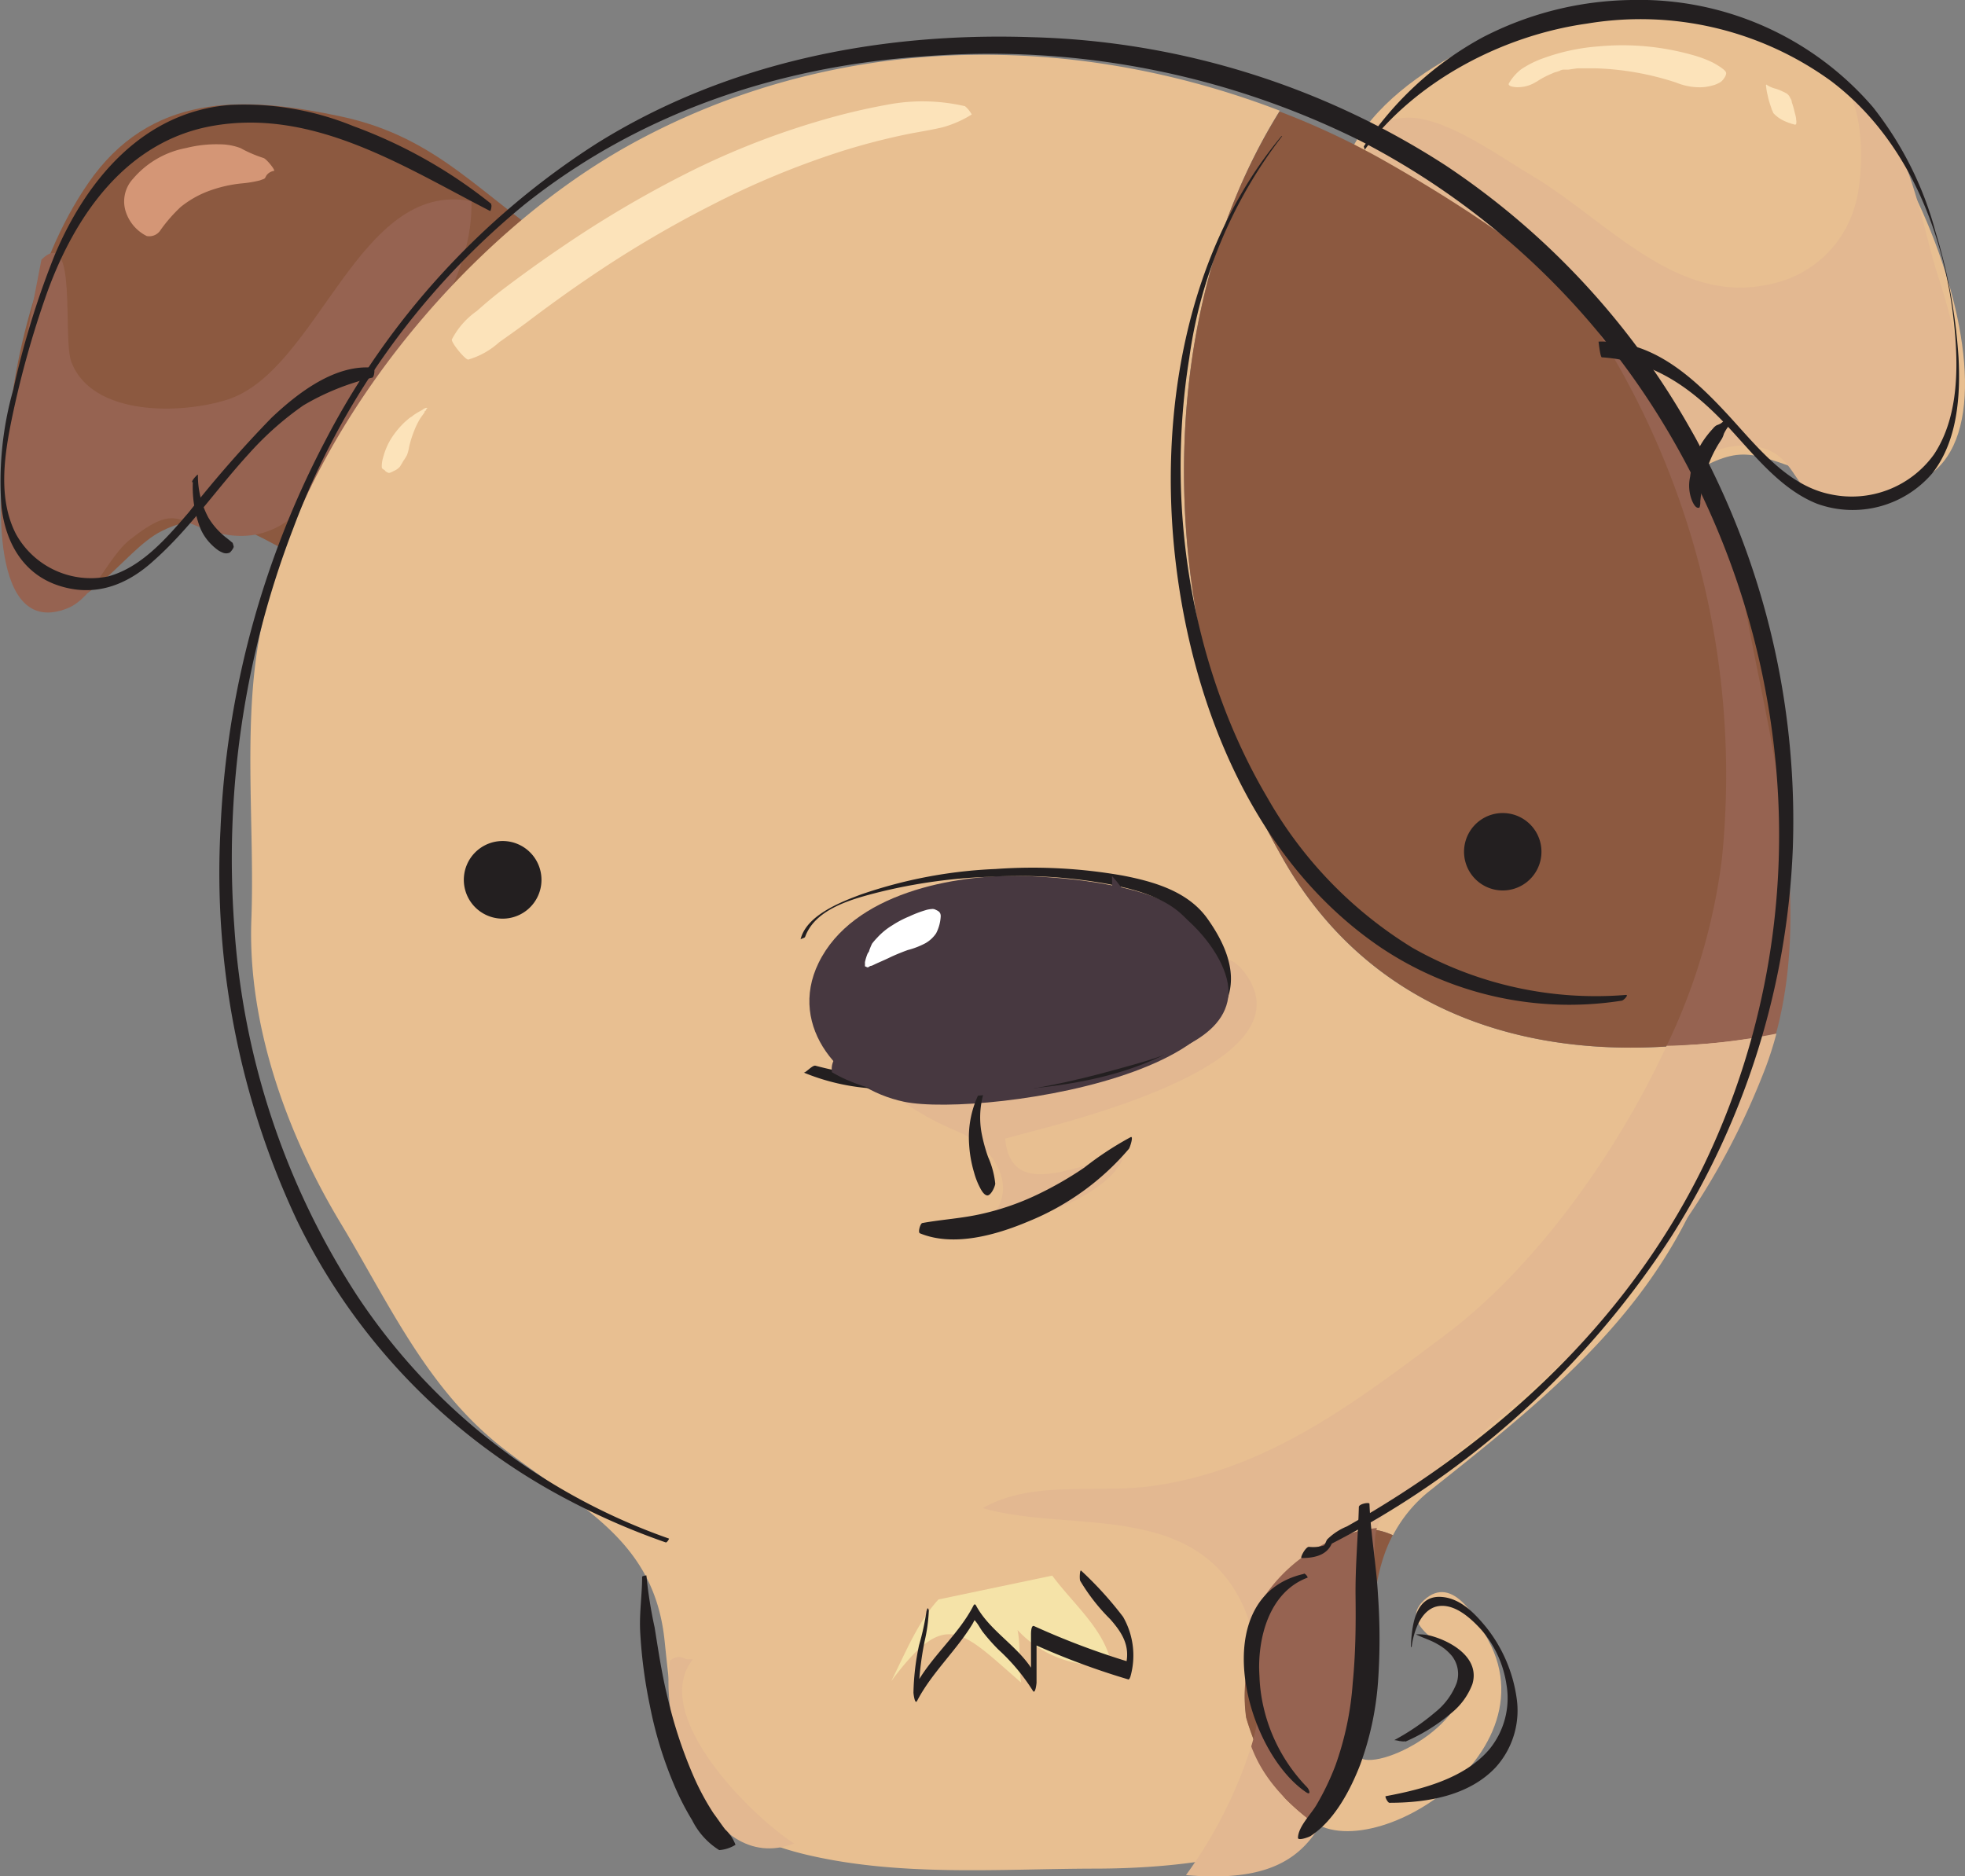 <svg xmlns="http://www.w3.org/2000/svg" viewBox="0 0 166.5 159"><rect x="0" y="0" width="166.5" height="159" fill="#808080" stroke="none"/><defs><style>.cls-1{isolation:isolate;}.cls-2{fill:#e8bf91;}.cls-3{fill:#e3b891;}.cls-10,.cls-3,.cls-5{mix-blend-mode:multiply;}.cls-4{fill:#8c5940;}.cls-5{fill:#966351;}.cls-6{fill:#d49676;}.cls-7{fill:#fce3ba;}.cls-8{fill:#231f20;}.cls-10,.cls-9{fill:#473840;}.cls-11{fill:#fff;}.cls-12{fill:#f5e3a8;}</style></defs><title>dog</title><g class="cls-1"><g id="Layer_2" data-name="Layer 2"><g id="Layer_1-2" data-name="Layer 1"><path class="cls-2" d="M113.76,16.46c.42-8.22,12.6-14.18,19.26-15.17C142,0,149.33,1,156.21,7.34c9.51,8.76,19.11,40.6-2.42,32.83-5.78-2.09-6-2.47-11.25.49-4.25,2.41-8.82,3.25-13.07.13" transform="translate(-0.29)"/><path class="cls-3" d="M155.31,6.33c3.06.9,3.06,8.23,2.14,11.15a9.37,9.37,0,0,1-7.19,6.6c-7.95,1.84-13.88-5.49-20.27-9.26-2.77-1.64-7.52-5.14-10.77-4.83-5.61.53-2.67,3.75,0,6.08,5.5,4.81,11.18,9.68,16.46,15,1.71,1.71,3.72,5.69,5.82,6.86,3.33,1.86,3.65-.49,7.22-.13,3.92.38,3.31,4,6.57,5.09,2.59.84,6.27-1.42,8-3.19,4.72-4.83,2.91-11,1.13-16.58-1.25-3.88-2.59-12.56-6.58-14.71" transform="translate(-0.29)"/><path class="cls-4" d="M47.89,21c-6.7-4.14-10.28-9.35-18.75-11.14-7.54-1.6-15.47-2.2-20.9,5C3.3,21.53,1.13,31.44.76,39.27.61,42.45-.41,49,2.9,50.8,7.17,53.18,10.66,46.62,14,45c8.09-4.08,12.54,7.66,20.26,1.41,7.3-5.91,8.33-16.61,13.66-23.31" transform="translate(-0.29)"/><path class="cls-5" d="M.76,37.75C.1,41.78-.55,54.15,6,51.55c2.24-.89,3.46-4.38,5.3-5.82,4.16-3.27,3.94-1.27,7.84-.48,6.85,1.39,9.57-6.32,13.46-11.58,3.63-4.9,7.76-10.34,7.64-16.62-9.59-1.9-12.95,14.32-20.67,16.81-4,1.28-11.49,1.4-13.23-3.18C5.56,28.69,6.9,19,3.8,22" transform="translate(-0.29)"/><path class="cls-6" d="M22.62,13.39a10.82,10.82,0,0,1-1.95-.84,5,5,0,0,0-1.75-.32,10.44,10.44,0,0,0-2.84.31,7.79,7.79,0,0,0-4.51,2.6A2.83,2.83,0,0,0,11,18.09,3.51,3.51,0,0,0,12.72,20a1.13,1.13,0,0,0,1.19-.53,12.92,12.92,0,0,1,1.69-1.93,8.5,8.5,0,0,1,2.26-1.31,11.27,11.27,0,0,1,2.93-.69,9.71,9.71,0,0,0,1.51-.25l.22-.08c.29-.09.21-.15.38-.39a1,1,0,0,1,.6-.34c.18,0-.61-1-.88-1.09Z" transform="translate(-0.29)"/><path class="cls-2" d="M108.88,72.56C98.65,54.64,97.15,28,108.73,9.38c-17.85-6.85-38-6.63-55.27,3C39.4,20.27,26,36.71,22.49,52.9c-1.72,7.86-.6,16.9-.9,25-.34,8.89,3,18.18,7.55,25.73,4.11,6.82,7.35,14.12,13.82,19.13s12.78,7.66,13.65,16.34c1,9.73,1.74,15.66,12.1,18.09,7.92,1.85,16.22,1.18,24.27,1.16,4.94,0,13.56-.49,18-3.67a23.65,23.65,0,0,1-5.08-9.11c-1-7,4-14,10-16a5.77,5.77,0,0,1,2.42.53,11.74,11.74,0,0,1,3.18-3.82c10.85-8.62,20.84-16.57,24.66-30.67.69-2.57,1.42-5.17,2.1-7.79C132.66,90.81,117,87.12,108.88,72.56Z" transform="translate(-0.29)"/><path class="cls-3" d="M74.24,90.45c-.33.28-.22.65-.93.59,3.57,2.32,4.84,3.47,8.15,4.86,3.15,1.32,5.38,4.92,2.46,7.62,3.4.39,10.32-2.29,11.54-5.39-3.14,0-9.48,4-10-1.64,3.34-1,26.53-6,20.23-14.16-3.09-4-8.75,3.16-11.67,4.46-4.91,2.18-10.29.92-15.2,2.14" transform="translate(-0.29)"/><path class="cls-2" d="M115.28,148.72c1,1.78,9.86-2.37,9-7.11-.34-1.93-5.86-3.64-3.34-6s4.67,1.94,5.47,3.41c5.76,10.67-13.05,21-16.22,13.71" transform="translate(-0.29)"/><path class="cls-4" d="M108.88,72.56c8.16,14.56,23.78,18.25,39.36,15.25,2.55-9.77,4.5-19.84,2-29.8a143.83,143.83,0,0,0-8.15-23c-4.08-8.86-16.58-16.92-24.8-21.56a64.68,64.68,0,0,0-8.58-4C97.15,28,98.65,54.64,108.88,72.56Z" transform="translate(-0.29)"/><path class="cls-4" d="M105.88,145.56a23.65,23.65,0,0,0,5.08,9.11,7.51,7.51,0,0,0,.92-.75c7.07-6.75,2.66-16.6,6.42-23.83a5.77,5.77,0,0,0-2.42-.53C109.88,131.56,104.88,138.56,105.88,145.56Z" transform="translate(-0.29)"/><path class="cls-5" d="M148.74,54.48c-1.12-5.66-1.9-11.5-4.46-16.74-2.44-5-8.23-7.93-10.25-12.66v.51A70.4,70.4,0,0,1,146.2,72.71a51,51,0,0,1-4.69,15.91,50.89,50.89,0,0,0,9.26-1C153.67,76.93,150.8,64.91,148.74,54.48Z" transform="translate(-0.29)"/><path class="cls-3" d="M141.51,88.62C137,98.33,130,107.69,122.77,113.11c-7.64,5.73-15,11.39-24.72,12.8-4.73.69-10.2-.55-14.49,1.89,7.42,2.15,18.23-.76,22.22,8.63.16.38.29.76.41,1.13A13.44,13.44,0,0,1,117,129.44c.33-1.13,1.21-2,3.37-3.65,13-10.12,23.47-19.54,29.53-35.34a29.64,29.64,0,0,0,.91-2.86A50.89,50.89,0,0,1,141.51,88.62Z" transform="translate(-0.29)"/><path class="cls-3" d="M106.31,148a38.5,38.5,0,0,1-5.53,10.9c6.34.55,9.39-1,11.28-4.08C109.52,153,107.37,150.86,106.31,148Z" transform="translate(-0.29)"/><path class="cls-5" d="M106.19,137.56a17.06,17.06,0,0,1,.12,10.43c1.06,2.87,3.21,5,5.75,6.82,1.38-2.28,2.15-5.42,3.11-9.24a43.69,43.69,0,0,0,1.63-11c0-2.65-.16-4,.16-5.09A13.44,13.44,0,0,0,106.19,137.56Z" transform="translate(-0.29)"/><path class="cls-3" d="M59,140.61c-3.74,4.71,5,13.33,8.58,15.61-7.51,2.87-11.47-9.92-10.51-15.52.86-.58,1.11-.13,1.43-.09" transform="translate(-0.29)"/><path class="cls-7" d="M130.48,6.93a7.37,7.37,0,0,1,1.27-.68l.32-.14c-.27.11,0,0,.05,0l.42-.14c.14,0,.12,0-.08,0l.26-.07.18,0,.28,0,.76-.11H134l.5,0c.33,0,.67,0,1,0A24.14,24.14,0,0,1,142.32,7a5.26,5.26,0,0,0,2.26.39,4.66,4.66,0,0,0,1-.2,2.76,2.76,0,0,0,.52-.25c.18-.14.51-.55.44-.8s-.84-.69-1.14-.85a10.15,10.15,0,0,0-1.77-.65,21.82,21.82,0,0,0-7.88-.71,17.41,17.41,0,0,0-4.68,1,8.44,8.44,0,0,0-1.9.95,4.16,4.16,0,0,0-1,1.14c-.25.34.65.38.73.37a2.9,2.9,0,0,0,1.58-.47Z" transform="translate(-0.29)"/><path class="cls-7" d="M150.51,9.54a2.91,2.91,0,0,0,.86.66,5.32,5.32,0,0,0,.5.21l.3.1c.1,0,.24.12.31,0a.77.77,0,0,0,0-.37c0-.24-.09-.47-.14-.7a7.25,7.25,0,0,0-.22-.76,2,2,0,0,0-.22-.53c.23.49.3.61.2.38a1.51,1.51,0,0,0-.09-.18l-.11-.2a.72.72,0,0,0-.23-.23,2.7,2.7,0,0,0-.34-.17,3.6,3.6,0,0,0-.54-.22A2.6,2.6,0,0,1,150,7.2l.05,0L150,7.18s0,0-.06,0a.22.22,0,0,0,0,.16,4.78,4.78,0,0,0,.13.74,7.55,7.55,0,0,0,.26.93l.08.24a2,2,0,0,0,.14.3Z" transform="translate(-0.29)"/><path class="cls-7" d="M82.06,9a15.92,15.92,0,0,0-6.52-.14,54.35,54.35,0,0,0-5.77,1.37,66.68,66.68,0,0,0-11.38,4.5,93.44,93.44,0,0,0-10.47,6.19c-1.67,1.13-3.3,2.3-4.91,3.52-.8.6-1.56,1.24-2.31,1.91a6.7,6.7,0,0,0-2.12,2.41c-.09.25,1.14,1.75,1.39,1.71A6.68,6.68,0,0,0,42.59,29c.82-.58,1.63-1.15,2.43-1.75,1.61-1.22,3.24-2.4,4.91-3.54a94.91,94.91,0,0,1,10.64-6.32,72.05,72.05,0,0,1,11.05-4.58,56.75,56.75,0,0,1,5.7-1.47c.94-.18,1.9-.33,2.83-.55a9.32,9.32,0,0,0,2.48-1.09A2.54,2.54,0,0,0,82.06,9Z" transform="translate(-0.29)"/><path class="cls-7" d="M36.13,34.7l-.17.1c-.05,0-.05,0,0,0l-.15.08a5,5,0,0,0-.49.31c-.12.1-.15.12-.09.08s0,0-.15.09a1.84,1.84,0,0,0-.22.17c-.13.11-.26.22-.38.34a7.43,7.43,0,0,0-1.11,1.4,6,6,0,0,0-.62,1.51,2.5,2.5,0,0,0-.11.76c0,.18.06.18.19.27s.08.08.13.13a1.55,1.55,0,0,0,.22.12c.12.06.38-.1.48-.15a1.38,1.38,0,0,0,.52-.37c.1-.16.2-.32.29-.49a3.21,3.21,0,0,0,.31-.5,3.43,3.43,0,0,0,.18-.7,8.92,8.92,0,0,1,.42-1.33,6.36,6.36,0,0,1,.53-1.08c.1-.15.21-.29.31-.43s0-.12.08-.17.12-.1.11-.21l-.07.09.1-.08c.06-.05.09-.07,0-.08s-.27.1-.34.15Z" transform="translate(-0.29)"/><path class="cls-8" d="M46.15,74.93a3.29,3.29,0,1,1-2.89-3.64A3.29,3.29,0,0,1,46.15,74.93Z" transform="translate(-0.29)"/><path class="cls-8" d="M130.88,72.56A3.28,3.28,0,1,1,128,68.92,3.28,3.28,0,0,1,130.88,72.56Z" transform="translate(-0.29)"/><path class="cls-8" d="M57,130.39a52.5,52.5,0,0,1-26.46-20.61A65.1,65.1,0,0,1,20.14,78.46a77.9,77.9,0,0,1,5-33.69A64.72,64.72,0,0,1,44.71,17.35C54.44,9.58,66.21,5.63,78.55,4.78a70.45,70.45,0,0,1,37,7.15,64.86,64.86,0,0,1,24.71,22.42,67.51,67.51,0,0,1,10.56,31.13,64.45,64.45,0,0,1-6.13,33.2c-5.7,11.72-14.94,21-25.84,28-1.45.93-2.92,1.82-4.43,2.67a5.11,5.11,0,0,0-1.67,1.1c-.08.1-.19.45-.27.51a3.08,3.08,0,0,1-1.28.12c-.29,0-.78.95-.62.95,1.34,0,2.52-.36,2.73-1.87l-.69.91a75.18,75.18,0,0,0,29.31-26.32,66.19,66.19,0,0,0,10.27-32.84,67.52,67.52,0,0,0-7.07-32.53,65.44,65.44,0,0,0-22.3-25.33A67.75,67.75,0,0,0,87.67,3.15c-12.86-.43-25.81,2.13-36.81,9a65.85,65.85,0,0,0-23,25.18,77.92,77.92,0,0,0-8.89,33,69.3,69.3,0,0,0,6.44,33,52.62,52.62,0,0,0,23.1,23.82,59.57,59.57,0,0,0,8.2,3.56c.11,0,.3-.32.26-.33Z" transform="translate(-0.29)"/><path class="cls-8" d="M108.85,11.56c-8.16,9.83-10.4,23.7-8.94,36.09S106.66,73.1,117.3,80.3a28.69,28.69,0,0,0,20.39,4.5c.16,0,.63-.5.38-.49a31.47,31.47,0,0,1-18.11-4A35.43,35.43,0,0,1,107.68,67.6c-6.49-11-8.64-24.72-6.62-37.26a39.64,39.64,0,0,1,7.86-18.79c0-.06,0,0-.07,0Z" transform="translate(-0.29)"/><path class="cls-8" d="M115.91,12.71C120.25,6.83,127.64,3,134.76,2a27.48,27.48,0,0,1,20.67,4.86c6.63,5,9.86,13.37,10.52,21.49.28,3.38.15,7.24-1.79,10.16a8.58,8.58,0,0,1-8.8,3.37c-3.81-.78-6.41-4.34-8.91-7-2.86-3.06-6.25-6.09-10.71-5.93,0,0,.14,1.32.28,1.33,4.22.27,7.38,2.45,10.24,5.41,2.4,2.49,4.7,5.69,8,7A8.87,8.87,0,0,0,164,40.13c2.15-2.71,2.42-6.55,2.24-9.87a46.42,46.42,0,0,0-1.94-10.58A29.21,29.21,0,0,0,159,9.09,26.1,26.1,0,0,0,138.54,0a28.19,28.19,0,0,0-12.63,3.17,28.14,28.14,0,0,0-10.06,9.24c0,.06.1.25.06.3Z" transform="translate(-0.29)"/><path class="cls-8" d="M146.75,35.32a8,8,0,0,1-.63.55,1.65,1.65,0,0,1-.36.16,1.06,1.06,0,0,0-.32.28,8.36,8.36,0,0,0-.94,1.21,7,7,0,0,0-1,2.88,3.43,3.43,0,0,0,.15,2c.09.21.25.57.49.63-.06,0,.18,0,.08,0,.08,0,.05,0,.09-.07a1.38,1.38,0,0,0,.05-.46,12.65,12.65,0,0,1,.73-3.22,9.85,9.85,0,0,1,.82-1.66l.28-.44a1.94,1.94,0,0,0,.17-.42,3.32,3.32,0,0,1,.65-.93c.07-.09-.22-.51-.27-.47Z" transform="translate(-0.29)"/><path class="cls-8" d="M41.93,17.29a41.47,41.47,0,0,0-11.72-6.61A24.43,24.43,0,0,0,19.84,8.89c-7.39.55-12.22,6.32-14.93,12.76A72.42,72.42,0,0,0,1.42,33a28.49,28.49,0,0,0-1,10c.36,3,1.84,5.65,4.86,6.63s5.74,0,8.09-2.17c3-2.67,5.25-6,8-9A26.46,26.46,0,0,1,26,34.35,20.91,20.91,0,0,1,31.84,32c.17-.05.25-.83.08-.84-3.24-.31-6.4,2.14-8.63,4.25a101.81,101.81,0,0,0-7,8c-1.84,2.14-4,4.68-6.85,5.44a7.26,7.26,0,0,1-7.79-3.58c-1.55-3-1-6.66-.36-9.78a81.15,81.15,0,0,1,3-10.72c2.39-6.58,6.74-12.84,14.06-14.11,8.57-1.49,16.23,3.5,23.47,7.22.06,0,.17-.48.08-.55Z" transform="translate(-0.29)"/><path class="cls-8" d="M16.63,40.86a9.68,9.68,0,0,0,.64,3.92,4.27,4.27,0,0,0,.93,1.36,4.38,4.38,0,0,0,.62.52,2.81,2.81,0,0,0,.39.19.75.75,0,0,0,.49,0c.1,0,.42-.43.39-.54A2.42,2.42,0,0,0,20,46s-.13-.1-.17-.14l-.31-.25a5.47,5.47,0,0,1-.58-.5,5.92,5.92,0,0,1-1-1.26,7.53,7.53,0,0,1-.88-3.61c0-.08-.22.17-.23.18s-.27.29-.27.43Z" transform="translate(-0.29)"/><path class="cls-8" d="M54.7,133.61c0,1.53-.24,3-.17,4.58a41.44,41.44,0,0,0,.83,6.37,33.43,33.43,0,0,0,2,6.58,22.71,22.71,0,0,0,1.58,3.11,6.3,6.3,0,0,0,2.29,2.53,3,3,0,0,0,1.38-.45,3.39,3.39,0,0,0-.87-1.3c-.34-.44-.65-.91-1-1.38a21.4,21.4,0,0,1-1.6-2.94,38.21,38.21,0,0,1-2.23-6.65c-.51-2-.82-4.08-1.15-6.14a38.25,38.25,0,0,1-.7-4.42s-.35.05-.36.11Z" transform="translate(-0.29)"/><path class="cls-8" d="M115.43,127.69c-.07,2.53-.31,5.07-.28,7.61s0,4.88-.24,7.32a26.08,26.08,0,0,1-1.47,7,22.13,22.13,0,0,1-1.6,3.33c-.47.8-1.55,1.85-1.57,2.79,0,.29,1-.09,1.08-.16,2-1.31,3.33-3.83,4.18-6a25.72,25.72,0,0,0,1.52-7,52.5,52.5,0,0,0,0-7.42c-.14-2.59-.62-5.13-.72-7.72,0-.17-.89,0-.9.26Z" transform="translate(-0.29)"/><path class="cls-8" d="M110.74,133.38c-8.29,1.92-5.06,14.9.21,18.49.47.32.28-.24.07-.44A14.36,14.36,0,0,1,107,142c-.18-3.14.8-7.06,4.06-8.3.12,0-.17-.38-.28-.35Z" transform="translate(-0.29)"/><path class="cls-8" d="M119.34,147.6a15.57,15.57,0,0,0,3.92-2.43,5.75,5.75,0,0,0,1.79-2.46c.66-2.21-1.77-3.63-3.56-4.1a4,4,0,0,0-.77-.11,3,3,0,0,0-.45,0c.59.3,1.24.48,1.81.82a4.39,4.39,0,0,1,1.23,1,2.48,2.48,0,0,1,.41,2.29,5.83,5.83,0,0,1-1.79,2.46,19.86,19.86,0,0,1-3.5,2.39,2.86,2.86,0,0,1,.45.08c.13,0,.34.07.46,0Z" transform="translate(-0.29)"/><path class="cls-8" d="M119.9,139.58c.16-1.31.81-3.34,2.39-3.49,1.37-.13,2.68,1.1,3.5,2a9.16,9.16,0,0,1,2.15,4.68,6.83,6.83,0,0,1-1.43,5.44c-2.1,2.5-5.74,3.43-8.8,4-.11,0,.16.56.31.56,3.2,0,6.73-.59,9-3a7.18,7.18,0,0,0,1.77-5.93,12.39,12.39,0,0,0-2.56-5.93c-1-1.22-2.24-2.52-3.89-2.59-2.19-.09-2.43,2.59-2.5,4.18,0,0,0,.07,0,.05Z" transform="translate(-0.29)"/><path class="cls-9" d="M101.1,77.77c12.93,12.57-17.49,17-24.22,15.59-5.31-1.11-9.89-6.3-7.23-11.76,2.88-5.91,11.49-7.52,17.26-7.37C90.71,74.33,98.28,75,101.1,77.77Z" transform="translate(-0.29)"/><path class="cls-8" d="M68.51,79.39c.87-2.39,4-3.21,6.23-3.78a45.39,45.39,0,0,1,9.43-1.31,42.25,42.25,0,0,1,10.1.63c2.22.44,4.83,1.13,6.44,2.84,2.91,3.1,3.84,8.15-.26,10.64a21,21,0,0,1-6.94,2.21,56.85,56.85,0,0,1-8.44.89,70.93,70.93,0,0,1-9.22-.2,30.59,30.59,0,0,1-6.46-1c-.25-.08-.85.63-1,.58a18.4,18.4,0,0,0,5.86,1.35,63.8,63.8,0,0,0,8.85.28c5.74-.2,11.94-.86,17-3.75,1.75-1,3.58-2.27,4.24-4.26.79-2.36-.41-4.8-1.76-6.69-1.64-2.28-4.5-3.11-7.14-3.62a43.85,43.85,0,0,0-10.79-.56A39.85,39.85,0,0,0,73.24,75.8c-1.72.64-4.64,1.77-5.12,3.82,0-.07.35-.12.39-.23Z" transform="translate(-0.29)"/><path class="cls-8" d="M78.21,104.5c2.87,1.2,6.51.15,9.23-1a22.06,22.06,0,0,0,8.5-6.14c.09-.1.42-1.12.16-1a27.43,27.43,0,0,0-3.93,2.58,29.91,29.91,0,0,1-4.3,2.44,22.11,22.11,0,0,1-4.42,1.49c-1.66.38-3.36.47-5,.77-.17,0-.41.8-.21.87Z" transform="translate(-0.29)"/><path class="cls-8" d="M83.41,92.34a8.46,8.46,0,0,0-1,4.68,10.44,10.44,0,0,0,.42,2.35,6.39,6.39,0,0,0,.39,1.06c.14.28.38.81.7.87s.69-.75.7-1a7.45,7.45,0,0,0-.6-2.24A13.55,13.55,0,0,1,83.46,96a7.37,7.37,0,0,1,.36-3.92c.15-.39-.36.19-.41.28Z" transform="translate(-0.29)"/><path class="cls-10" d="M94.51,74.23c4.6,5,1.88,11.71-5.57,13.19-3.63.71-18.77-1.15-18.16,3.44,6.41,3.79,17.24,1.68,24-.21,3.22-.9,9.07-2.24,9.58-6.14s-6-10.24-9.81-8.76" transform="translate(-0.29)"/><path class="cls-11" d="M73.6,81.89l.17.08,0,0,.08,0,.18-.11a.77.77,0,0,0,.19-.05l.29-.14c.4-.18.8-.35,1.19-.54s1-.44,1.5-.62a6.84,6.84,0,0,0,1.52-.59,2.72,2.72,0,0,0,.89-.83A3.53,3.53,0,0,0,80,77.64c0-.32-.17-.43-.42-.54a.54.54,0,0,0-.33-.07,2.76,2.76,0,0,0-.4.06,9.89,9.89,0,0,0-1.52.57,8.46,8.46,0,0,0-1.43.75,5.75,5.75,0,0,0-1.29,1.06,5.15,5.15,0,0,0-.43.5,5.89,5.89,0,0,0-.24.58c0,.09-.1.18-.14.27a4.18,4.18,0,0,0-.22.71c0,.06,0,.4,0,.36Z" transform="translate(-0.29)"/><path class="cls-12" d="M79.81,135.54c-1.75,1.9-2.8,4.53-4,6.92,4.64-6.24,5.92-4.29,11,.12-.24-1.46,0-3-.3-4.45a9.24,9.24,0,0,0,7.94,2.9c-.53-2.91-3.23-5.11-5-7.51" transform="translate(-0.29)"/><path class="cls-8" d="M78.8,136.49a21.42,21.42,0,0,1-.64,2.94,21.2,21.2,0,0,0-.47,4c0,.1.12,1.07.31.7,1.24-2.38,3.31-4.24,4.7-6.53.2-.34.11-.39.33-.11s.35.56.55.82a16.22,16.22,0,0,0,1.29,1.46,17,17,0,0,1,2.92,3.48c.22.42.33-.59.33-.67v-4l-.27.74a63.48,63.48,0,0,0,8.06,3c.08,0,.15-.21.16-.23a6.57,6.57,0,0,0-.62-5.08,30.5,30.5,0,0,0-3.55-3.91c-.12-.13-.15.73-.08.86a16.35,16.35,0,0,0,2.54,3.25c1,1.13,1.7,2.24,1.34,3.81l.15-.22a65.16,65.16,0,0,1-7.93-3c-.28-.14-.27.64-.27.75v4l.33-.68c-1.23-2.3-3.79-3.56-5-5.84-.06-.1-.14-.09-.19,0-1.3,2.55-3.68,4.4-5,6.95l.32.71a27.34,27.34,0,0,1,.52-4.59,13.94,13.94,0,0,0,.36-2.58c0-.2-.14-.36-.16-.06Z" transform="translate(-0.29)"/></g></g></g></svg>